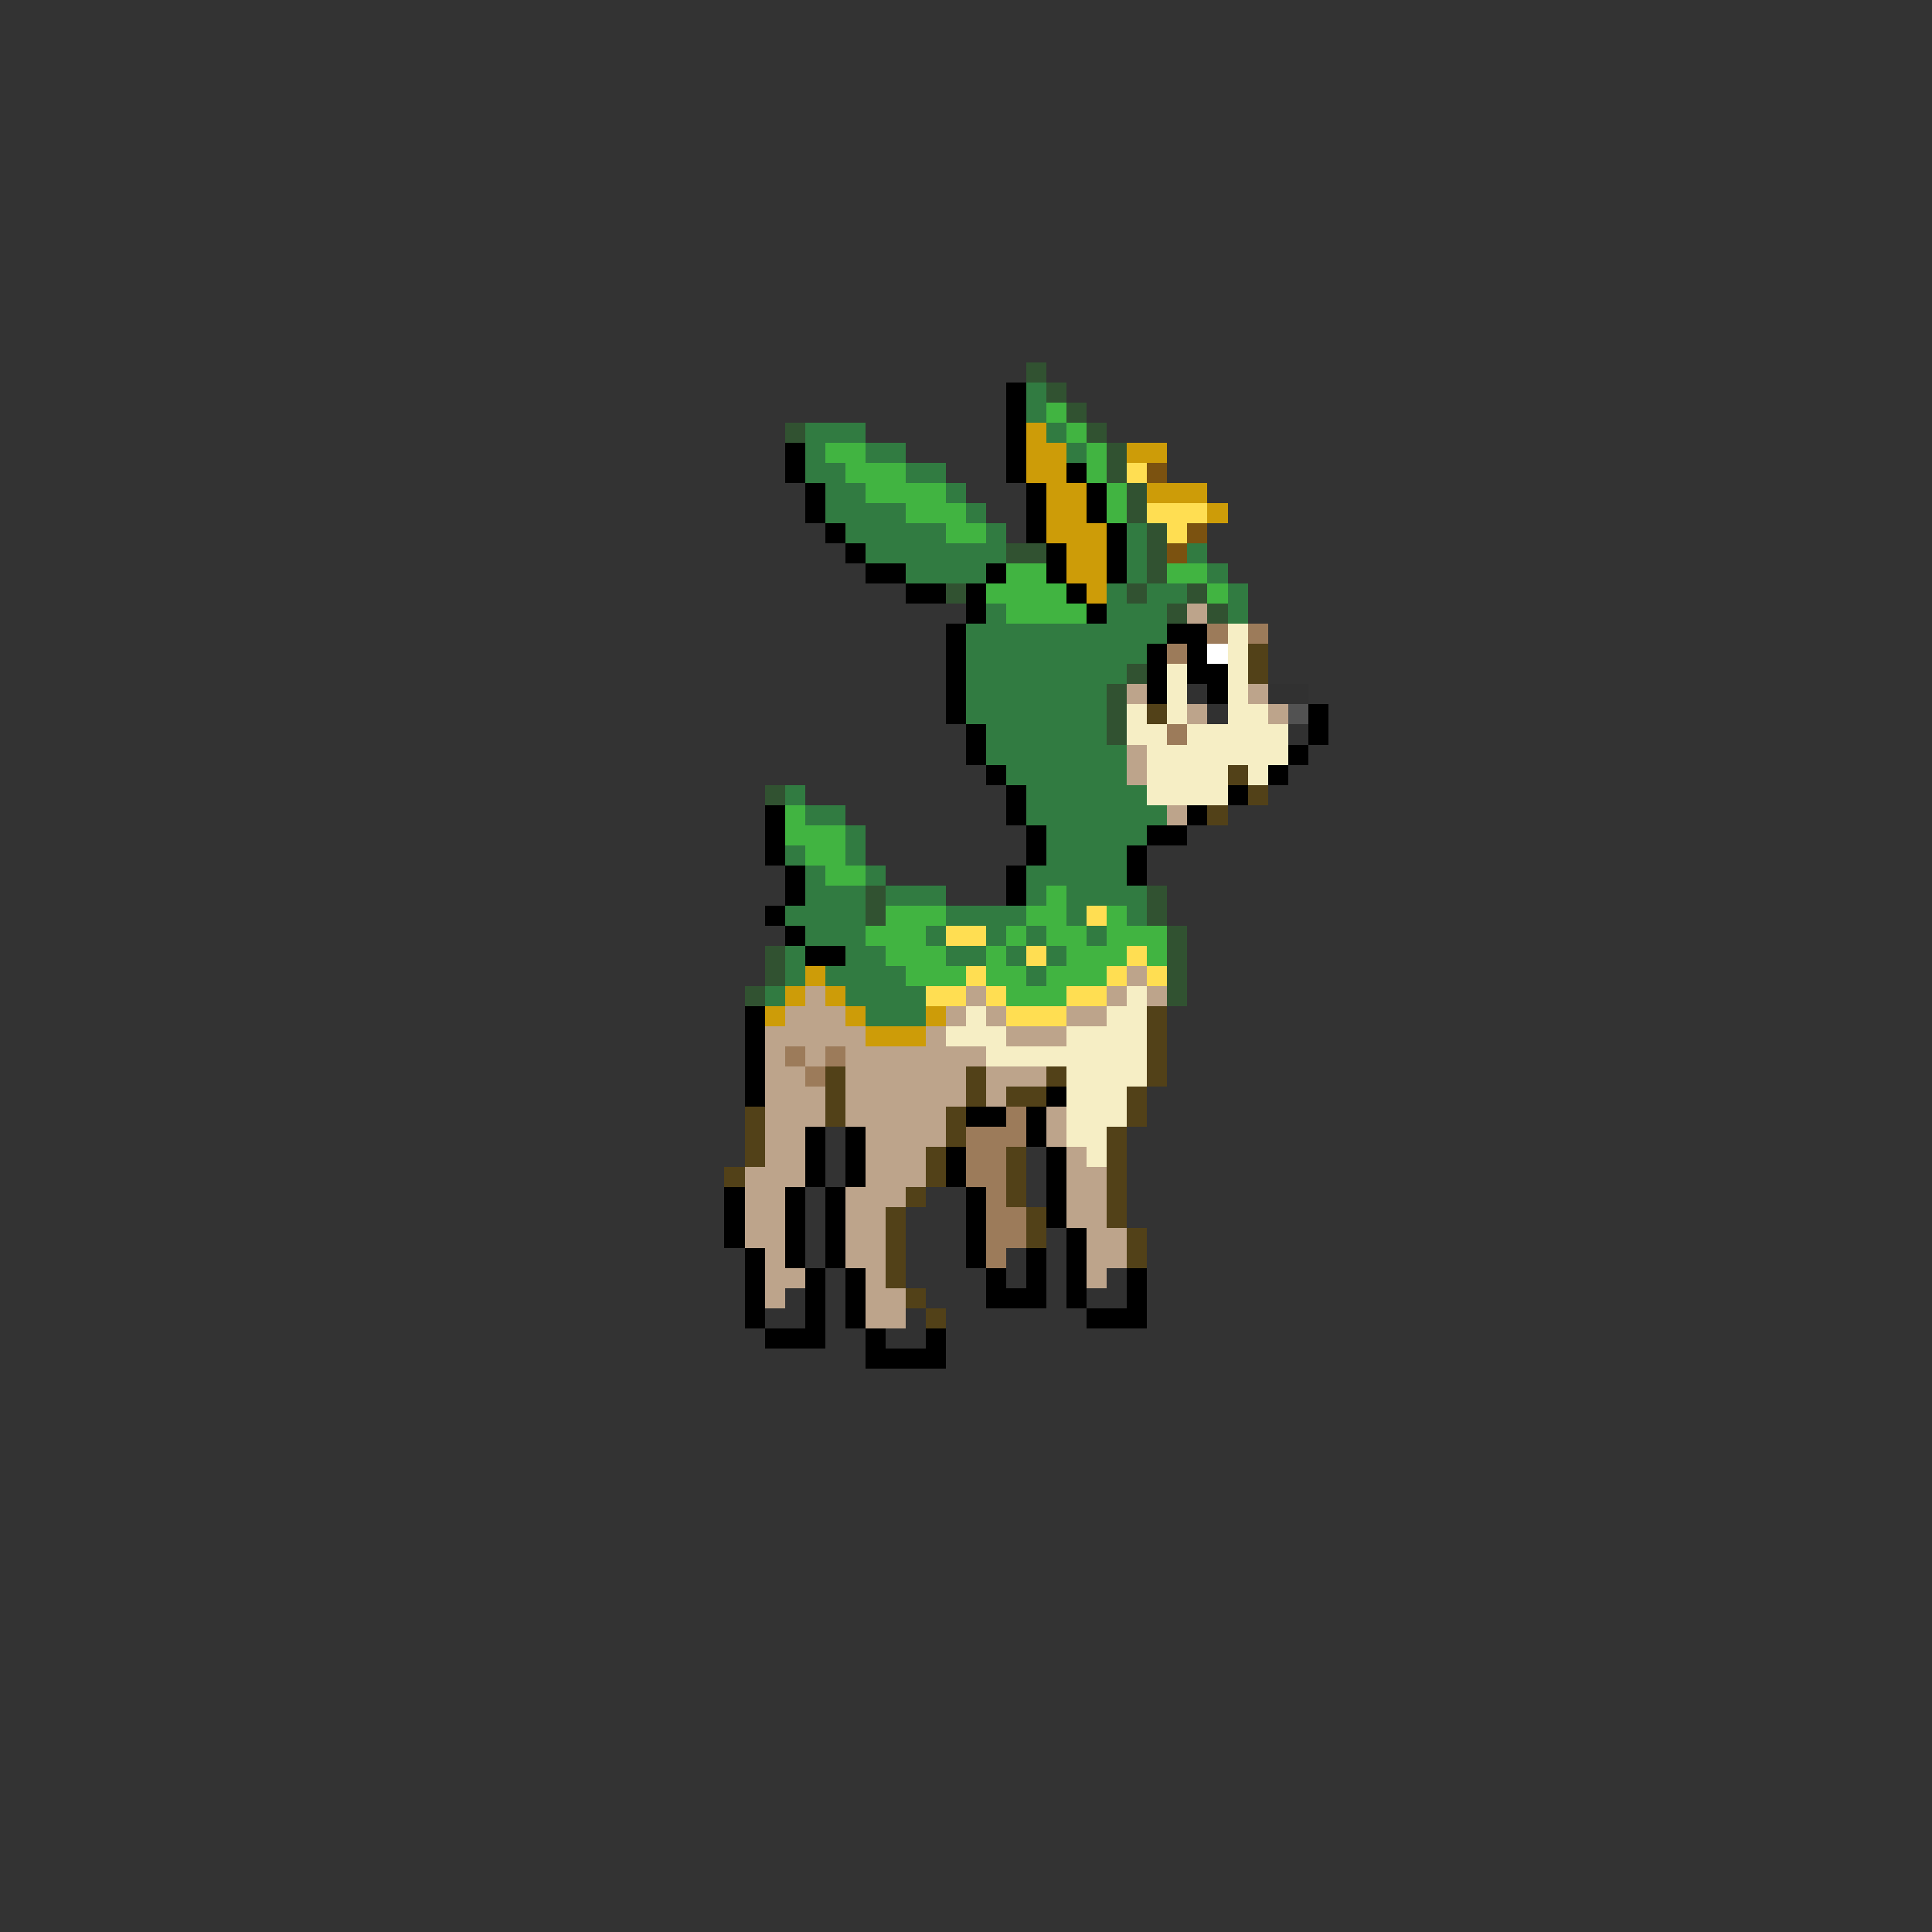 <svg xmlns="http://www.w3.org/2000/svg" viewBox="0 -0.5 96 96" shape-rendering="crispEdges">
<rect x="0" y="-0.5" width="96" height="96" fill="#333333" stroke="none"/>
<path stroke="#315231" d="M51 18h1M52 19h1M53 20h1M39 21h1M54 21h1M55 22h1M55 23h1M56 24h1M56 25h1M57 26h1M50 27h2M57 27h1M57 28h1M47 29h1M56 29h1M59 29h1M58 30h1M60 30h1M56 33h1M55 34h1M55 35h1M55 36h1M38 39h1M43 44h1M57 44h1M43 45h1M57 45h1M58 46h1M38 47h1M58 47h1M38 48h1M58 48h1M37 49h1M58 49h1" />
<path stroke="#000000" d="M50 19h1M50 20h1M50 21h1M39 22h1M50 22h1M39 23h1M50 23h1M53 23h1M40 24h1M51 24h1M54 24h1M40 25h1M51 25h1M54 25h1M41 26h1M51 26h1M55 26h1M42 27h1M52 27h1M55 27h1M43 28h2M49 28h1M52 28h1M55 28h1M45 29h2M48 29h1M53 29h1M48 30h1M54 30h1M47 31h1M58 31h2M47 32h1M57 32h1M59 32h1M47 33h1M57 33h1M59 33h2M47 34h1M57 34h1M60 34h1M47 35h1M65 35h1M48 36h1M65 36h1M48 37h1M64 37h1M49 38h1M63 38h1M50 39h1M61 39h1M38 40h1M50 40h1M59 40h1M38 41h1M51 41h1M57 41h2M38 42h1M51 42h1M56 42h1M39 43h1M50 43h1M56 43h1M39 44h1M50 44h1M38 45h1M39 46h1M40 47h2M37 50h1M37 51h1M37 52h1M37 53h1M37 54h1M52 54h1M48 55h2M51 55h1M40 56h1M42 56h1M51 56h1M40 57h1M42 57h1M47 57h1M52 57h1M40 58h1M42 58h1M47 58h1M52 58h1M36 59h1M39 59h1M41 59h1M48 59h1M52 59h1M36 60h1M39 60h1M41 60h1M48 60h1M52 60h1M36 61h1M39 61h1M41 61h1M48 61h1M53 61h1M37 62h1M39 62h1M41 62h1M48 62h1M51 62h1M53 62h1M37 63h1M40 63h1M42 63h1M49 63h1M51 63h1M53 63h1M56 63h1M37 64h1M40 64h1M42 64h1M49 64h3M53 64h1M56 64h1M37 65h1M40 65h1M42 65h1M54 65h3M38 66h3M43 66h1M46 66h1M43 67h4" />
<path stroke="#317b41" d="M51 19h1M51 20h1M40 21h3M52 21h1M40 22h1M43 22h2M53 22h1M40 23h2M45 23h2M41 24h2M47 24h1M41 25h4M48 25h1M42 26h5M49 26h1M56 26h1M43 27h7M56 27h1M59 27h1M45 28h4M56 28h1M60 28h1M55 29h1M57 29h2M61 29h1M49 30h1M55 30h3M61 30h1M48 31h10M48 32h9M48 33h8M48 34h7M48 35h7M49 36h6M49 37h7M50 38h6M39 39h1M51 39h6M40 40h2M51 40h7M42 41h1M52 41h5M39 42h1M42 42h1M52 42h4M40 43h1M43 43h1M51 43h5M40 44h3M44 44h3M51 44h1M53 44h4M39 45h4M47 45h4M53 45h1M56 45h1M40 46h3M46 46h1M49 46h1M51 46h1M54 46h1M39 47h1M42 47h2M47 47h2M50 47h1M52 47h1M39 48h1M41 48h4M51 48h1M38 49h1M42 49h4M43 50h3" />
<path stroke="#41b441" d="M52 20h1M53 21h1M41 22h2M54 22h1M42 23h3M54 23h1M43 24h4M55 24h1M45 25h3M55 25h1M47 26h2M50 28h2M58 28h2M49 29h4M60 29h1M50 30h4M39 40h1M39 41h3M40 42h2M41 43h2M52 44h1M44 45h3M51 45h2M55 45h1M43 46h3M50 46h1M52 46h2M55 46h3M44 47h3M49 47h1M53 47h3M57 47h1M45 48h3M49 48h2M52 48h3M50 49h3" />
<path stroke="#cd9c08" d="M51 21h1M51 22h2M56 22h2M51 23h2M52 24h2M57 24h3M52 25h2M60 25h1M52 26h3M53 27h2M53 28h2M54 29h1M40 48h1M39 49h1M41 49h1M38 50h1M42 50h1M46 50h1M43 51h3" />
<path stroke="#ffde52" d="M56 23h1M57 25h3M58 26h1M54 45h1M47 46h2M51 47h1M56 47h1M48 48h1M55 48h1M57 48h1M46 49h2M49 49h1M53 49h2M50 50h3" />
<path stroke="#7b5210" d="M57 23h1M59 26h1M58 27h1" />
<path stroke="#bda48b" d="M59 30h1M56 34h1M62 34h1M59 35h1M63 35h1M56 37h1M56 38h1M58 40h1M56 48h1M40 49h1M48 49h1M55 49h1M57 49h1M39 50h3M47 50h1M49 50h1M53 50h2M38 51h5M46 51h1M50 51h3M38 52h1M40 52h1M42 52h7M38 53h2M42 53h6M49 53h3M38 54h3M42 54h6M49 54h1M38 55h3M42 55h5M52 55h1M38 56h2M43 56h4M52 56h1M38 57h2M43 57h3M53 57h1M37 58h3M43 58h3M53 58h2M37 59h2M42 59h3M53 59h2M37 60h2M42 60h2M53 60h2M37 61h2M42 61h2M54 61h2M38 62h1M42 62h2M54 62h2M38 63h2M43 63h1M54 63h1M38 64h1M43 64h2M43 65h2" />
<path stroke="#9c7b5a" d="M60 31h1M62 31h1M58 32h1M58 36h1M39 52h1M41 52h1M40 53h1M50 55h1M48 56h3M48 57h2M48 58h2M49 59h1M49 60h2M49 61h2M49 62h1" />
<path stroke="#f6eec5" d="M61 31h1M61 32h1M58 33h1M61 33h1M58 34h1M61 34h1M56 35h1M58 35h1M61 35h2M56 36h2M59 36h5M57 37h7M57 38h4M62 38h1M57 39h4M56 49h1M48 50h1M55 50h2M47 51h3M53 51h4M49 52h8M53 53h4M53 54h3M53 55h3M53 56h2M54 57h1" />
<path stroke="#ffffff" d="M60 32h1" />
<path stroke="#524118" d="M62 32h1M62 33h1M57 35h1M61 38h1M62 39h1M60 40h1M57 50h1M57 51h1M57 52h1M41 53h1M48 53h1M52 53h1M57 53h1M41 54h1M48 54h1M50 54h2M56 54h1M37 55h1M41 55h1M47 55h1M56 55h1M37 56h1M47 56h1M55 56h1M37 57h1M46 57h1M50 57h1M55 57h1M36 58h1M46 58h1M50 58h1M55 58h1M45 59h1M50 59h1M55 59h1M44 60h1M51 60h1M55 60h1M44 61h1M51 61h1M56 61h1M44 62h1M56 62h1M44 63h1M45 64h1M46 65h1" />
<path stroke="#313131" d="M59 34h1M63 34h2M60 35h1M64 36h1M50 62h1M50 63h1M55 63h1M39 64h1M54 64h2M38 65h2M45 65h1M44 66h2" />
<path stroke="#525252" d="M64 35h1" />
</svg>